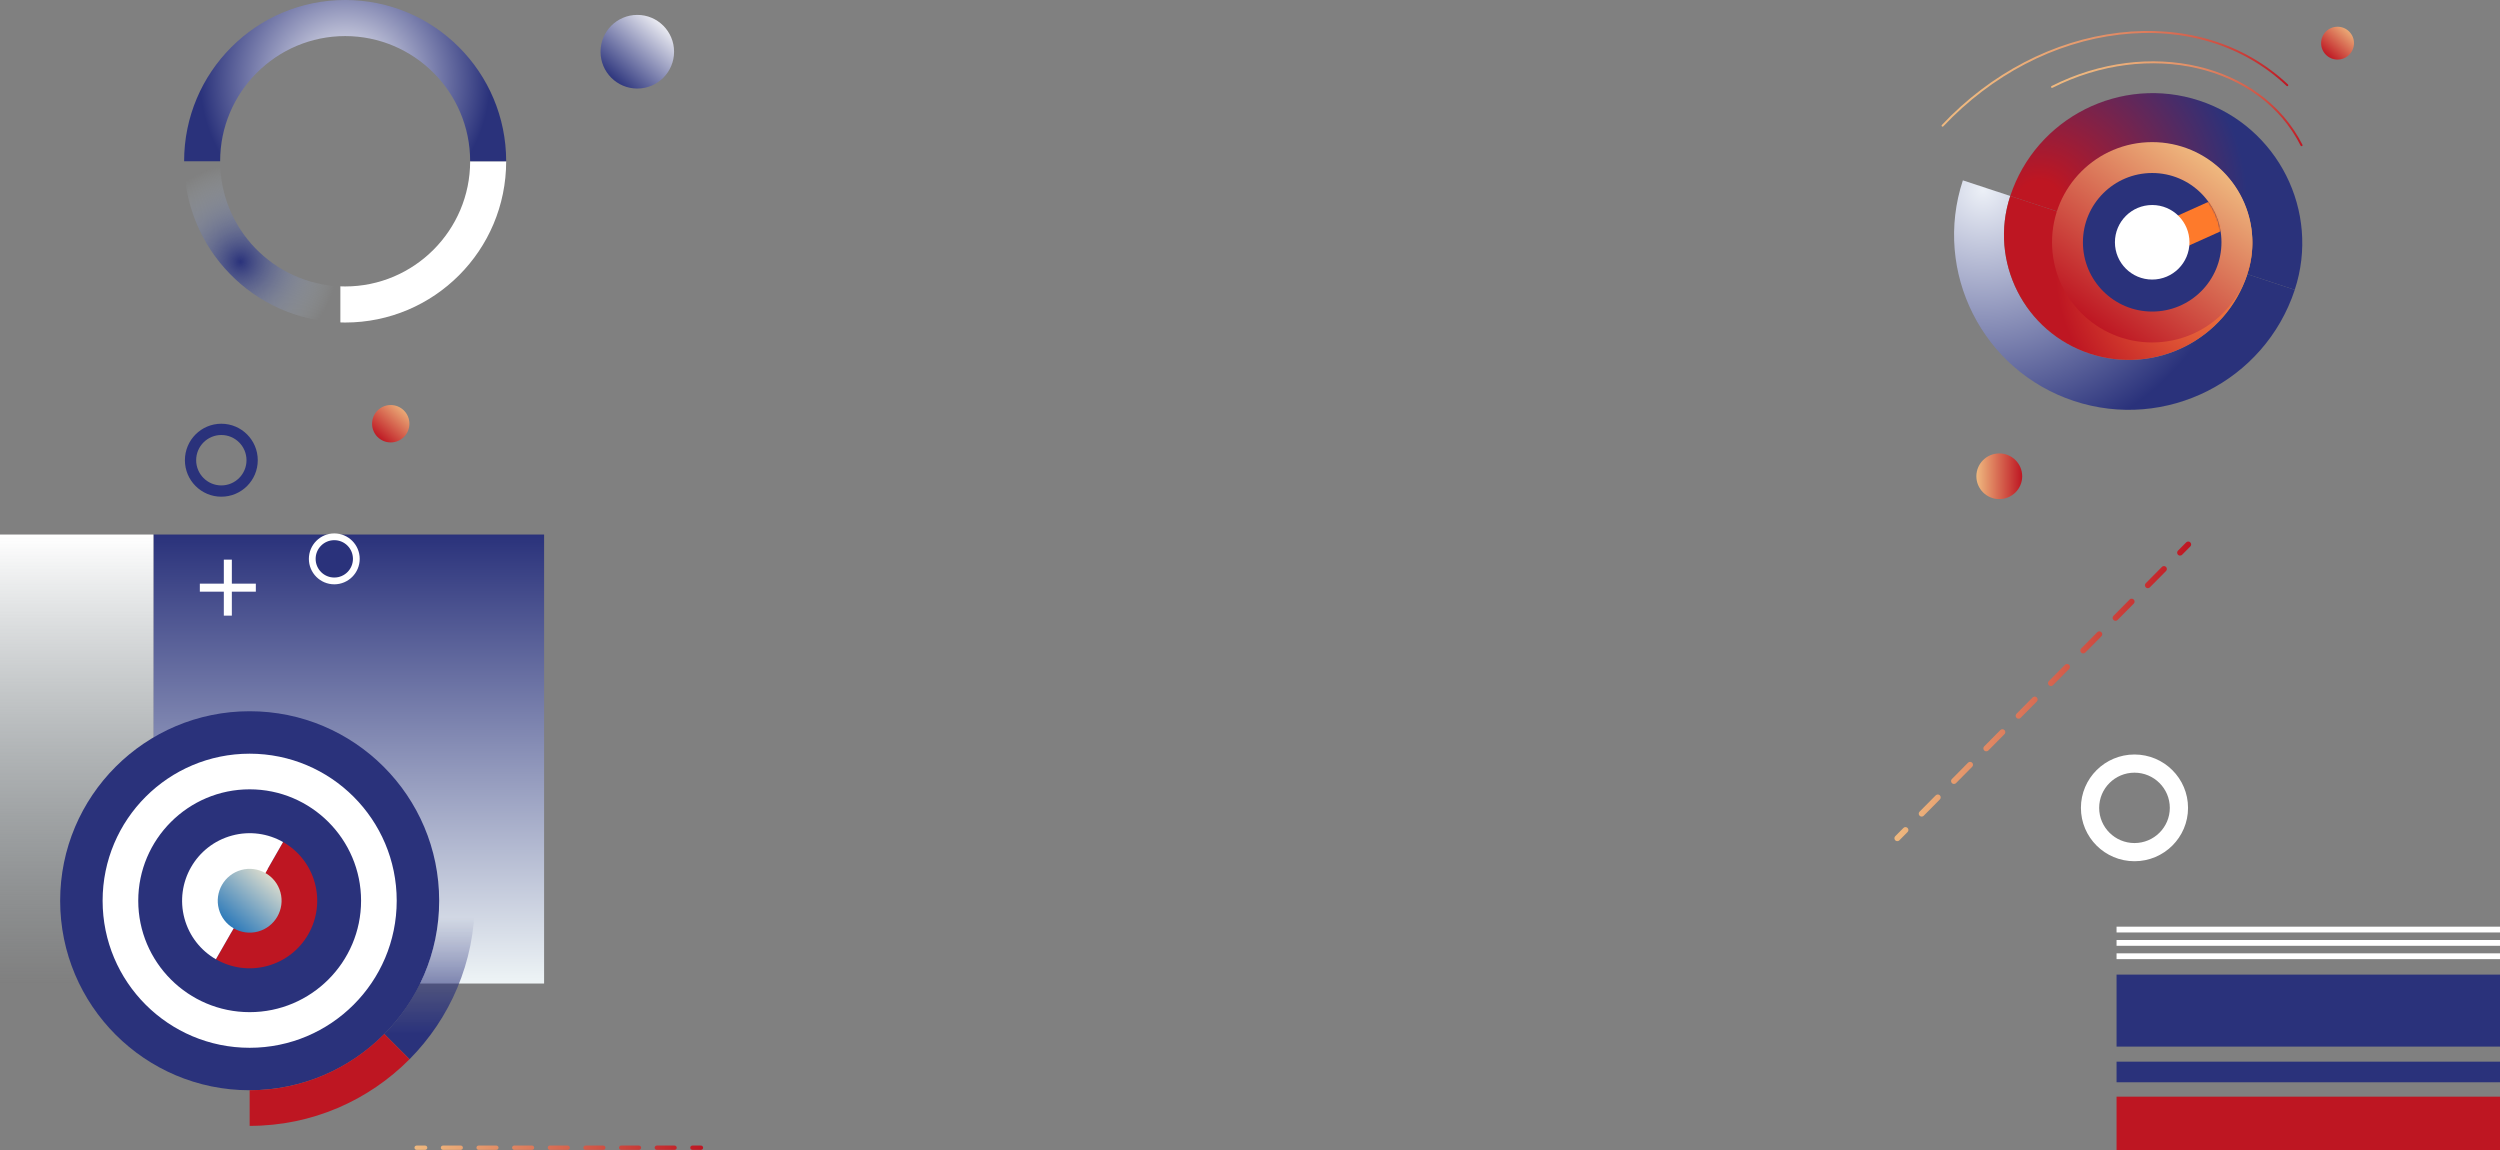 <svg width="1643" height="756" viewBox="0 0 1643 756" fill="none" xmlns="http://www.w3.org/2000/svg">
<rect x="0" y="0" width="1643" height="756" fill="#808080" stroke="none"/>
<g clip-path="url(#clip0_6040_1097)">
<path d="M1402.78 507.8C1415.59 507.8 1426 518.169 1426 530.928C1426 543.686 1415.59 554.056 1402.78 554.056C1389.98 554.056 1379.57 543.686 1379.57 530.928C1379.57 518.169 1389.98 507.8 1402.78 507.8ZM1402.78 495.856C1383.35 495.856 1367.58 511.564 1367.58 530.928C1367.58 550.292 1383.35 566 1402.78 566C1422.22 566 1437.98 550.292 1437.98 530.928C1437.98 511.564 1422.22 495.856 1402.78 495.856Z" fill="white"/>
<path d="M1313.93 328.005C1322.25 328.005 1328.99 321.288 1328.99 313.002C1328.99 304.717 1322.25 298 1313.93 298C1305.61 298 1298.87 304.717 1298.87 313.002C1298.87 321.288 1305.61 328.005 1313.93 328.005Z" fill="url(#paint0_linear_6040_1097)"/>
<path d="M1432.5 365.122C1432.08 365.068 1431.68 364.905 1431.37 364.579C1430.63 363.837 1430.61 362.625 1431.37 361.883L1436.75 356.454C1437.49 355.712 1438.69 355.694 1439.46 356.454C1440.2 357.196 1440.22 358.408 1439.46 359.15L1434.08 364.579C1433.64 365.014 1433.06 365.195 1432.5 365.14V365.122Z" fill="url(#paint1_linear_6040_1097)"/>
<path d="M1262.69 536.646C1262.27 536.592 1261.87 536.429 1261.56 536.104C1260.82 535.362 1260.8 534.149 1261.56 533.407L1272.17 522.694C1272.92 521.952 1274.12 521.934 1274.88 522.694C1275.62 523.436 1275.64 524.648 1274.88 525.39L1264.27 536.104C1263.84 536.538 1263.25 536.719 1262.69 536.665V536.646ZM1283.92 515.201C1283.51 515.147 1283.11 514.984 1282.8 514.658C1282.05 513.917 1282.03 512.704 1282.8 511.962L1293.4 501.249C1294.15 500.507 1295.35 500.488 1296.11 501.249C1296.86 501.991 1296.87 503.203 1296.11 503.945L1285.5 514.658C1285.07 515.093 1284.49 515.274 1283.92 515.219V515.201ZM1305.16 493.756C1304.74 493.702 1304.34 493.539 1304.03 493.213C1303.29 492.471 1303.27 491.259 1304.03 490.517L1314.64 479.803C1315.38 479.061 1316.58 479.043 1317.34 479.803C1318.09 480.545 1318.11 481.758 1317.34 482.5L1306.74 493.213C1306.3 493.648 1305.72 493.829 1305.16 493.774V493.756ZM1326.39 472.311C1325.97 472.257 1325.57 472.094 1325.26 471.768C1324.52 471.026 1324.5 469.814 1325.26 469.072L1335.87 458.358C1336.62 457.616 1337.81 457.598 1338.58 458.358C1339.32 459.1 1339.34 460.313 1338.58 461.055L1327.97 471.768C1327.53 472.203 1326.95 472.384 1326.39 472.329V472.311ZM1347.62 450.866C1347.2 450.812 1346.8 450.649 1346.5 450.323C1345.75 449.581 1345.73 448.369 1346.5 447.627L1357.1 436.913C1357.85 436.171 1359.05 436.153 1359.81 436.913C1360.55 437.655 1360.57 438.868 1359.81 439.61L1349.2 450.323C1348.77 450.758 1348.19 450.939 1347.62 450.884V450.866ZM1368.85 429.421C1368.44 429.367 1368.04 429.204 1367.73 428.878C1366.98 428.136 1366.97 426.924 1367.73 426.182L1378.34 415.468C1379.08 414.726 1380.28 414.708 1381.04 415.468C1381.79 416.21 1381.81 417.423 1381.04 418.165L1370.44 428.878C1370 429.313 1369.42 429.494 1368.85 429.439V429.421ZM1390.09 407.976C1389.67 407.922 1389.27 407.759 1388.96 407.433C1388.22 406.691 1388.2 405.479 1388.96 404.737L1399.57 394.023C1400.31 393.281 1401.51 393.263 1402.28 394.023C1403.02 394.765 1403.04 395.978 1402.28 396.72L1391.67 407.433C1391.23 407.867 1390.65 408.048 1390.09 407.994V407.976ZM1411.32 386.531C1410.9 386.477 1410.5 386.314 1410.19 385.988C1409.45 385.246 1409.43 384.034 1410.19 383.292L1420.8 372.578C1421.55 371.836 1422.74 371.818 1423.51 372.578C1424.25 373.32 1424.27 374.533 1423.51 375.275L1412.9 385.988C1412.46 386.422 1411.88 386.603 1411.32 386.549V386.531Z" fill="url(#paint2_linear_6040_1097)"/>
<path d="M1246.69 552.789C1246.27 552.735 1245.87 552.572 1245.56 552.246C1244.82 551.504 1244.8 550.292 1245.56 549.55L1250.94 544.121C1251.68 543.379 1252.88 543.36 1253.65 544.121C1254.39 544.863 1254.41 546.075 1253.65 546.817L1248.27 552.246C1247.83 552.68 1247.25 552.861 1246.69 552.807V552.789Z" fill="url(#paint3_linear_6040_1097)"/>
</g>
<g clip-path="url(#clip1_6040_1097)">
<path d="M1643 720.75H1391V756H1643V720.75Z" fill="#BE1622"/>
<path d="M1643 697.718H1391V711.253H1643V697.718Z" fill="#2A327B"/>
<path d="M1643 640.519H1391V687.812H1643V640.519Z" fill="#2A327B"/>
<path d="M1643 626.515H1391V630.349H1643V626.515Z" fill="white"/>
<path d="M1643 617.765H1391V621.599H1643V617.765Z" fill="white"/>
<path d="M1643 609H1391V612.834H1643V609Z" fill="white"/>
</g>
<g clip-path="url(#clip2_6040_1097)">
<path d="M460.676 755.678H455.04C454.265 755.678 453.635 755.048 453.635 754.273C453.635 753.497 454.265 752.867 455.04 752.867H460.676C461.452 752.867 462.081 753.497 462.081 754.273C462.081 755.048 461.452 755.678 460.676 755.678Z" fill="url(#paint4_linear_6040_1097)"/>
<path d="M443.344 755.678H431.634C430.858 755.678 430.229 755.048 430.229 754.273C430.229 753.497 430.858 752.867 431.634 752.867H443.344C444.12 752.867 444.75 753.497 444.75 754.273C444.75 755.048 444.12 755.678 443.344 755.678ZM419.924 755.678H408.213C407.437 755.678 406.808 755.048 406.808 754.273C406.808 753.497 407.437 752.867 408.213 752.867H419.924C420.699 752.867 421.329 753.497 421.329 754.273C421.329 755.048 420.699 755.678 419.924 755.678ZM396.503 755.678H384.792C384.016 755.678 383.387 755.048 383.387 754.273C383.387 753.497 384.016 752.867 384.792 752.867H396.503C397.278 752.867 397.908 753.497 397.908 754.273C397.908 755.048 397.278 755.678 396.503 755.678ZM373.082 755.678H361.371C360.595 755.678 359.966 755.048 359.966 754.273C359.966 753.497 360.595 752.867 361.371 752.867H373.082C373.857 752.867 374.487 753.497 374.487 754.273C374.487 755.048 373.857 755.678 373.082 755.678ZM349.661 755.678H337.95C337.174 755.678 336.545 755.048 336.545 754.273C336.545 753.497 337.174 752.867 337.95 752.867H349.661C350.436 752.867 351.066 753.497 351.066 754.273C351.066 755.048 350.436 755.678 349.661 755.678ZM326.24 755.678H314.529C313.753 755.678 313.124 755.048 313.124 754.273C313.124 753.497 313.753 752.867 314.529 752.867H326.24C327.015 752.867 327.645 753.497 327.645 754.273C327.645 755.048 327.015 755.678 326.24 755.678ZM302.819 755.678H291.108C290.332 755.678 289.703 755.048 289.703 754.273C289.703 753.497 290.332 752.867 291.108 752.867H302.819C303.594 752.867 304.224 753.497 304.224 754.273C304.224 755.048 303.594 755.678 302.819 755.678Z" fill="url(#paint5_linear_6040_1097)"/>
<path d="M279.427 755.678H273.791C273.015 755.678 272.386 755.048 272.386 754.273C272.386 753.497 273.015 752.867 273.791 752.867H279.427C280.203 752.867 280.832 753.497 280.832 754.273C280.832 755.048 280.203 755.678 279.427 755.678Z" fill="url(#paint6_linear_6040_1097)"/>
<path d="M357.58 351.315H100.842V646.361H357.58V351.315Z" fill="url(#paint7_linear_6040_1097)"/>
<path d="M288.605 591.965C288.605 626.057 274.816 656.988 252.551 679.501L269.166 696.115C295.661 669.372 312.041 632.586 312.041 591.965C312.041 510.255 245.803 444.003 164.079 444.003V467.424C232.746 467.424 288.62 523.298 288.62 591.965H288.605Z" fill="url(#paint8_linear_6040_1097)"/>
<path d="M100.842 351.315H0V646.361H100.842V351.315Z" fill="url(#paint9_linear_6040_1097)"/>
<path d="M164.079 467.424C95.294 467.424 39.538 523.181 39.538 591.965C39.538 660.75 95.294 716.506 164.079 716.506C232.863 716.506 288.62 660.75 288.62 591.965C288.62 523.181 232.863 467.424 164.079 467.424Z" fill="#2A327B"/>
<path d="M164.079 518.745C204.45 518.745 237.298 551.593 237.298 591.965C237.298 632.337 204.45 665.185 164.079 665.185C123.707 665.185 90.859 632.337 90.859 591.965C90.859 551.593 123.707 518.745 164.079 518.745ZM164.079 495.324C110.708 495.324 67.438 538.595 67.438 591.965C67.438 645.336 110.708 688.606 164.079 688.606C217.449 688.606 260.719 645.336 260.719 591.965C260.719 538.595 217.449 495.324 164.079 495.324Z" fill="white"/>
<path d="M164.079 615.869C177.28 615.869 187.983 605.167 187.983 591.965C187.983 578.763 177.28 568.061 164.079 568.061C150.877 568.061 140.175 578.763 140.175 591.965C140.175 605.167 150.877 615.869 164.079 615.869Z" fill="url(#paint10_linear_6040_1097)"/>
<path d="M152.368 367.797H147.098V404.597H152.368V367.797Z" fill="white"/>
<path d="M168.133 388.847V383.577H131.333V388.847H168.133Z" fill="white"/>
<path d="M252.551 679.501C229.965 702.337 198.639 716.506 164.064 716.506V739.927C205.168 739.927 242.334 723.167 269.151 696.115L252.537 679.501H252.551Z" fill="#BE1622"/>
<path d="M174.384 573.712C179.097 576.376 182.801 580.84 184.323 586.476C187.353 597.645 180.737 609.18 169.568 612.21C163.947 613.732 158.223 612.81 153.539 610.087L141.887 630.42C151.768 636.114 163.83 638.046 175.701 634.811C199.371 628.385 213.336 603.998 206.924 580.328C203.704 568.456 195.946 559.015 186.036 553.379L174.384 573.712Z" fill="#BE1622"/>
<path d="M153.539 610.087C148.928 607.409 145.342 603.002 143.834 597.469C140.804 586.3 147.42 574.766 158.589 571.735C164.122 570.228 169.744 571.106 174.384 573.726L186.036 553.394C176.199 547.802 164.24 545.928 152.456 549.134C128.786 555.56 114.821 579.947 121.233 603.617C124.439 615.401 132.094 624.784 141.887 630.434L153.539 610.102V610.087Z" fill="white"/>
</g>
<g clip-path="url(#clip3_6040_1097)">
<path d="M1536.24 39.158C1542.2 39.158 1547.04 34.324 1547.04 28.362C1547.04 22.399 1542.2 17.566 1536.24 17.566C1530.28 17.566 1525.44 22.399 1525.44 28.362C1525.44 34.324 1530.28 39.158 1536.24 39.158Z" fill="url(#paint11_linear_6040_1097)"/>
<path d="M1363.09 263.559C1302.94 243.725 1270.17 178.661 1290 118.521L1321.14 128.796C1306.97 171.759 1330.38 218.252 1373.36 232.421C1416.32 246.59 1462.82 223.174 1476.99 180.198L1508.12 190.473C1488.29 250.601 1423.23 283.393 1363.1 263.559H1363.09Z" fill="url(#paint12_radial_6040_1097)"/>
<path d="M1373.36 232.395C1330.41 218.226 1306.99 171.759 1321.16 128.809L1352.3 139.084C1343.8 164.87 1357.85 192.765 1383.64 201.269C1409.42 209.774 1437.32 195.722 1445.82 169.936L1476.96 180.211C1462.79 223.161 1416.32 246.577 1373.37 232.408L1373.36 232.395Z" fill="url(#paint13_radial_6040_1097)"/>
<path d="M1383.64 201.23C1357.86 192.726 1343.82 164.857 1352.32 139.084L1383.45 149.359C1380.61 157.955 1385.3 167.266 1393.91 170.105C1402.51 172.944 1411.82 168.256 1414.66 159.648L1445.8 169.923C1437.29 195.696 1409.42 209.735 1383.65 201.243L1383.64 201.23Z" fill="url(#paint14_linear_6040_1097)"/>
<path d="M1508.11 190.473L1476.97 180.198C1488.32 145.817 1469.58 108.636 1435.19 97.293C1400.81 85.95 1363.63 104.69 1352.29 139.071L1321.15 128.796C1338.16 77.251 1393.92 49.16 1445.46 66.155C1497 83.163 1525.11 138.915 1508.1 190.46L1508.11 190.473Z" fill="url(#paint15_radial_6040_1097)"/>
<path d="M1476.95 180.198L1445.81 169.923C1451.47 152.732 1442.11 134.135 1424.91 128.457C1407.72 122.792 1389.12 132.156 1383.44 149.346L1352.3 139.071C1363.63 104.716 1400.81 85.976 1435.17 97.319C1469.52 108.649 1488.26 145.83 1476.93 180.185L1476.95 180.198Z" fill="url(#paint16_radial_6040_1097)"/>
<path d="M1445.78 169.91L1383.48 149.359C1389.14 132.182 1407.73 122.818 1424.91 128.483C1442.08 134.148 1451.45 152.732 1445.78 169.91Z" fill="url(#paint17_linear_6040_1097)"/>
<path d="M1414.42 225.063C1450.78 225.063 1480.25 195.589 1480.25 159.231C1480.25 122.873 1450.78 93.399 1414.42 93.399C1378.06 93.399 1348.59 122.873 1348.59 159.231C1348.59 195.589 1378.06 225.063 1414.42 225.063Z" fill="url(#paint18_linear_6040_1097)"/>
<path d="M1414.42 204.76C1439.57 204.76 1459.95 184.376 1459.95 159.231C1459.95 134.086 1439.57 113.702 1414.42 113.702C1389.28 113.702 1368.89 134.086 1368.89 159.231C1368.89 184.376 1389.28 204.76 1414.42 204.76Z" fill="#2A327B"/>
<mask id="mask0_6040_1097" style="mask-type:luminance" maskUnits="userSpaceOnUse" x="1368" y="113" width="92" height="92">
<path d="M1414.42 204.76C1439.57 204.76 1459.95 184.376 1459.95 159.231C1459.95 134.086 1439.57 113.702 1414.42 113.702C1389.28 113.702 1368.89 134.086 1368.89 159.231C1368.89 184.376 1389.28 204.76 1414.42 204.76Z" fill="white"/>
</mask>
<g mask="url(#mask0_6040_1097)">
<path d="M1464.24 126.847L1405 153.496L1413.6 172.617L1472.84 145.968L1464.24 126.847Z" fill="#FE7A2B"/>
</g>
<path d="M1414.42 183.727C1427.95 183.727 1438.92 172.76 1438.92 159.231C1438.92 145.702 1427.95 134.734 1414.42 134.734C1400.89 134.734 1389.93 145.702 1389.93 159.231C1389.93 172.76 1400.89 183.727 1414.42 183.727Z" fill="white"/>
<path d="M1512.58 96.082C1512.34 96.082 1512.11 95.952 1511.99 95.73C1485.27 42.817 1412.1 25.77 1348.89 57.703C1348.56 57.859 1348.17 57.742 1348.02 57.416C1347.86 57.091 1347.98 56.7 1348.3 56.544C1412.17 24.285 1486.11 41.593 1513.16 95.131C1513.32 95.457 1513.2 95.847 1512.88 96.004C1512.79 96.056 1512.68 96.069 1512.58 96.069V96.082Z" fill="url(#paint19_linear_6040_1097)"/>
<path d="M1276.65 83.254C1276.49 83.254 1276.33 83.202 1276.21 83.072C1275.95 82.824 1275.93 82.408 1276.18 82.147C1308.34 48.079 1349.7 26.538 1392.65 21.486C1435.62 16.433 1475.05 28.518 1503.64 55.502C1503.9 55.749 1503.92 56.166 1503.67 56.426C1503.42 56.687 1503.02 56.7 1502.75 56.453C1474.43 29.729 1435.39 17.774 1392.79 22.775C1350.15 27.789 1309.08 49.199 1277.12 83.059C1276.99 83.189 1276.82 83.267 1276.65 83.267V83.254Z" fill="url(#paint20_linear_6040_1097)"/>
</g>
<g clip-path="url(#clip4_6040_1097)">
<path d="M145.46 285.885C154.575 285.885 162.003 293.309 162.003 302.452C162.003 311.595 154.589 319.02 145.46 319.02C136.33 319.02 128.917 311.595 128.917 302.452C128.917 293.309 136.33 285.885 145.46 285.885ZM145.46 278.475C132.246 278.475 121.518 289.204 121.518 302.452C121.518 315.7 132.231 326.429 145.46 326.429C158.688 326.429 169.401 315.7 169.401 302.452C169.401 289.204 158.688 278.475 145.46 278.475Z" fill="#2A327B"/>
<path d="M256.793 290.76C263.568 290.76 269.06 285.26 269.06 278.475C269.06 271.691 263.568 266.19 256.793 266.19C250.018 266.19 244.526 271.691 244.526 278.475C244.526 285.26 250.018 290.76 256.793 290.76Z" fill="url(#paint21_linear_6040_1097)"/>
<path d="M418.836 58.194C432.182 58.194 443 47.359 443 33.994C443 20.63 432.182 9.795 418.836 9.795C405.491 9.795 394.673 20.63 394.673 33.994C394.673 47.359 405.491 58.194 418.836 58.194Z" fill="url(#paint22_linear_6040_1097)"/>
<path d="M219.697 379.554C226.472 379.554 231.964 374.054 231.964 367.27C231.964 360.485 226.472 354.985 219.697 354.985C212.922 354.985 207.43 360.485 207.43 367.27C207.43 374.054 212.922 379.554 219.697 379.554Z" fill="#2A327B"/>
<path d="M219.697 355C226.474 355 231.964 360.497 231.964 367.284C231.964 374.071 226.474 379.569 219.697 379.569C212.92 379.569 207.43 374.071 207.43 367.284C207.43 360.497 212.92 355 219.697 355ZM219.697 350.554C210.493 350.554 202.991 358.052 202.991 367.284C202.991 376.517 210.478 384.015 219.697 384.015C228.915 384.015 236.403 376.517 236.403 367.284C236.403 358.052 228.915 350.554 219.697 350.554Z" fill="white"/>
<path d="M308.983 105.984C308.983 151.345 272.123 188.258 226.829 188.258C225.778 188.258 224.728 188.214 223.692 188.184V211.894C224.743 211.924 225.778 211.968 226.829 211.968C285.278 211.968 332.658 164.518 332.658 105.984H308.983Z" fill="white"/>
<path d="M121 105.984C121 163.466 166.693 210.22 223.692 211.894V188.184C179.848 186.524 144.675 150.307 144.675 105.984H121Z" fill="url(#paint23_radial_6040_1097)"/>
<path d="M144.675 105.984C144.675 60.624 181.535 23.71 226.829 23.71C272.123 23.71 308.983 60.624 308.983 105.984H332.658C332.658 47.45 285.278 0 226.829 0C168.38 0 121 47.45 121 105.984H144.675Z" fill="url(#paint24_radial_6040_1097)"/>
</g>
<defs>
<linearGradient id="paint0_linear_6040_1097" x1="1298.87" y1="313.002" x2="1328.99" y2="313.002" gradientUnits="userSpaceOnUse">
<stop stop-color="#EFB97F"/>
<stop offset="1" stop-color="#BE1622"/>
</linearGradient>
<linearGradient id="paint1_linear_6040_1097" x1="1268.78" y1="341.702" x2="1439.64" y2="361.119" gradientUnits="userSpaceOnUse">
<stop stop-color="#EFB97F"/>
<stop offset="1" stop-color="#BE1622"/>
</linearGradient>
<linearGradient id="paint2_linear_6040_1097" x1="1262" y1="445.26" x2="1427.51" y2="464.068" gradientUnits="userSpaceOnUse">
<stop stop-color="#EFB97F"/>
<stop offset="1" stop-color="#BE1622"/>
</linearGradient>
<linearGradient id="paint3_linear_6040_1097" x1="1245.37" y1="547.706" x2="1416.25" y2="567.125" gradientUnits="userSpaceOnUse">
<stop stop-color="#EFB97F"/>
<stop offset="1" stop-color="#BE1622"/>
</linearGradient>
<linearGradient id="paint4_linear_6040_1097" x1="272.4" y1="754.258" x2="462.081" y2="754.258" gradientUnits="userSpaceOnUse">
<stop stop-color="#EFB97F"/>
<stop offset="1" stop-color="#BE1622"/>
</linearGradient>
<linearGradient id="paint5_linear_6040_1097" x1="278.666" y1="351.318" x2="461.452" y2="351.318" gradientUnits="userSpaceOnUse">
<stop stop-color="#EFB97F"/>
<stop offset="1" stop-color="#BE1622"/>
</linearGradient>
<linearGradient id="paint6_linear_6040_1097" x1="272.401" y1="351.318" x2="462.081" y2="351.318" gradientUnits="userSpaceOnUse">
<stop stop-color="#EFB97F"/>
<stop offset="1" stop-color="#BE1622"/>
</linearGradient>
<linearGradient id="paint7_linear_6040_1097" x1="229.218" y1="646.361" x2="229.218" y2="351.315" gradientUnits="userSpaceOnUse">
<stop stop-color="#EEF4F6"/>
<stop offset="1" stop-color="#2A327B"/>
</linearGradient>
<linearGradient id="paint8_linear_6040_1097" x1="238.06" y1="679.252" x2="238.06" y2="510.094" gradientUnits="userSpaceOnUse">
<stop stop-color="#2A327B"/>
<stop offset="0.45" stop-color="#2A327B" stop-opacity="0"/>
</linearGradient>
<linearGradient id="paint9_linear_6040_1097" x1="121.553" y1="646.361" x2="121.553" y2="351.315" gradientUnits="userSpaceOnUse">
<stop stop-color="#BDCBD2" stop-opacity="0"/>
<stop offset="1" stop-color="white"/>
</linearGradient>
<linearGradient id="paint10_linear_6040_1097" x1="183.503" y1="569.935" x2="147.538" y2="610.702" gradientUnits="userSpaceOnUse">
<stop stop-color="#FBEED1"/>
<stop offset="1" stop-color="#1D71B8"/>
</linearGradient>
<linearGradient id="paint11_linear_6040_1097" x1="1545.02" y1="18.412" x2="1528.78" y2="36.827" gradientUnits="userSpaceOnUse">
<stop stop-color="#EFB97F"/>
<stop offset="1" stop-color="#BE1622"/>
</linearGradient>
<radialGradient id="paint12_radial_6040_1097" cx="0" cy="0" r="1" gradientUnits="userSpaceOnUse" gradientTransform="translate(1303.45 124.707) scale(172.699 172.699)">
<stop stop-color="#ECF0F7"/>
<stop offset="1" stop-color="#2A327B"/>
</radialGradient>
<radialGradient id="paint13_radial_6040_1097" cx="0" cy="0" r="1" gradientUnits="userSpaceOnUse" gradientTransform="translate(1463.39 175.666) scale(112.663)">
<stop stop-color="#FE9047"/>
<stop offset="1" stop-color="#BE1622"/>
</radialGradient>
<linearGradient id="paint14_linear_6040_1097" x1="1344.71" y1="162.436" x2="1438.17" y2="193.273" gradientUnits="userSpaceOnUse">
<stop stop-color="white"/>
<stop offset="1"/>
</linearGradient>
<radialGradient id="paint15_radial_6040_1097" cx="0" cy="0" r="1" gradientUnits="userSpaceOnUse" gradientTransform="translate(1340.26 133.797) scale(136.547 136.547)">
<stop offset="0.11" stop-color="#BE1622"/>
<stop offset="1" stop-color="#2A327B"/>
</radialGradient>
<radialGradient id="paint16_radial_6040_1097" cx="0" cy="0" r="1" gradientUnits="userSpaceOnUse" gradientTransform="translate(1367.97 143.76) scale(79.571 79.571)">
<stop stop-color="#FF5C05"/>
<stop offset="1" stop-color="#FF6B17"/>
</radialGradient>
<linearGradient id="paint17_linear_6040_1097" x1="1388.72" y1="133.787" x2="1866.86" y2="291.544" gradientUnits="userSpaceOnUse">
<stop stop-color="white"/>
<stop offset="1"/>
</linearGradient>
<linearGradient id="paint18_linear_6040_1097" x1="1454.57" y1="106.357" x2="1374.31" y2="212.027" gradientUnits="userSpaceOnUse">
<stop stop-color="#EFB97F"/>
<stop offset="1" stop-color="#BE1622"/>
</linearGradient>
<linearGradient id="paint19_linear_6040_1097" x1="1406.14" y1="27.511" x2="1455.49" y2="125.189" gradientUnits="userSpaceOnUse">
<stop stop-color="#EFB97F"/>
<stop offset="1" stop-color="#BE1622"/>
</linearGradient>
<linearGradient id="paint20_linear_6040_1097" x1="1336.46" y1="18.609" x2="1443.91" y2="120.048" gradientUnits="userSpaceOnUse">
<stop stop-color="#EFB97F"/>
<stop offset="1" stop-color="#BE1622"/>
</linearGradient>
<linearGradient id="paint21_linear_6040_1097" x1="266.766" y1="267.154" x2="248.284" y2="288.081" gradientUnits="userSpaceOnUse">
<stop stop-color="#EFB97F"/>
<stop offset="1" stop-color="#BE1622"/>
</linearGradient>
<linearGradient id="paint22_linear_6040_1097" x1="438.487" y1="11.692" x2="402.056" y2="52.91" gradientUnits="userSpaceOnUse">
<stop stop-color="white"/>
<stop offset="1" stop-color="#2A327B"/>
</linearGradient>
<radialGradient id="paint23_radial_6040_1097" cx="0" cy="0" r="1" gradientUnits="userSpaceOnUse" gradientTransform="translate(158.008 172.076) scale(64.131 64.225)">
<stop stop-color="#2A327B"/>
<stop offset="1" stop-color="#BECCD2" stop-opacity="0"/>
</radialGradient>
<radialGradient id="paint24_radial_6040_1097" cx="0" cy="0" r="1" gradientUnits="userSpaceOnUse" gradientTransform="translate(226.829 52.992) scale(95.382 95.522)">
<stop stop-color="white"/>
<stop offset="1" stop-color="#2A327B"/>
</radialGradient>
<clipPath id="clip0_6040_1097">
<rect width="195" height="268" fill="white" transform="translate(1245 298)"/>
</clipPath>
<clipPath id="clip1_6040_1097">
<rect width="252" height="147" fill="white" transform="translate(1391 609)"/>
</clipPath>
<clipPath id="clip2_6040_1097">
<rect width="462.081" height="404.363" fill="white" transform="translate(0 351.315)"/>
</clipPath>
<clipPath id="clip3_6040_1097">
<rect width="271.037" height="251.776" fill="white" transform="translate(1276 17.566)"/>
</clipPath>
<clipPath id="clip4_6040_1097">
<rect width="322" height="384" fill="white" transform="translate(121)"/>
</clipPath>
</defs>
</svg>

